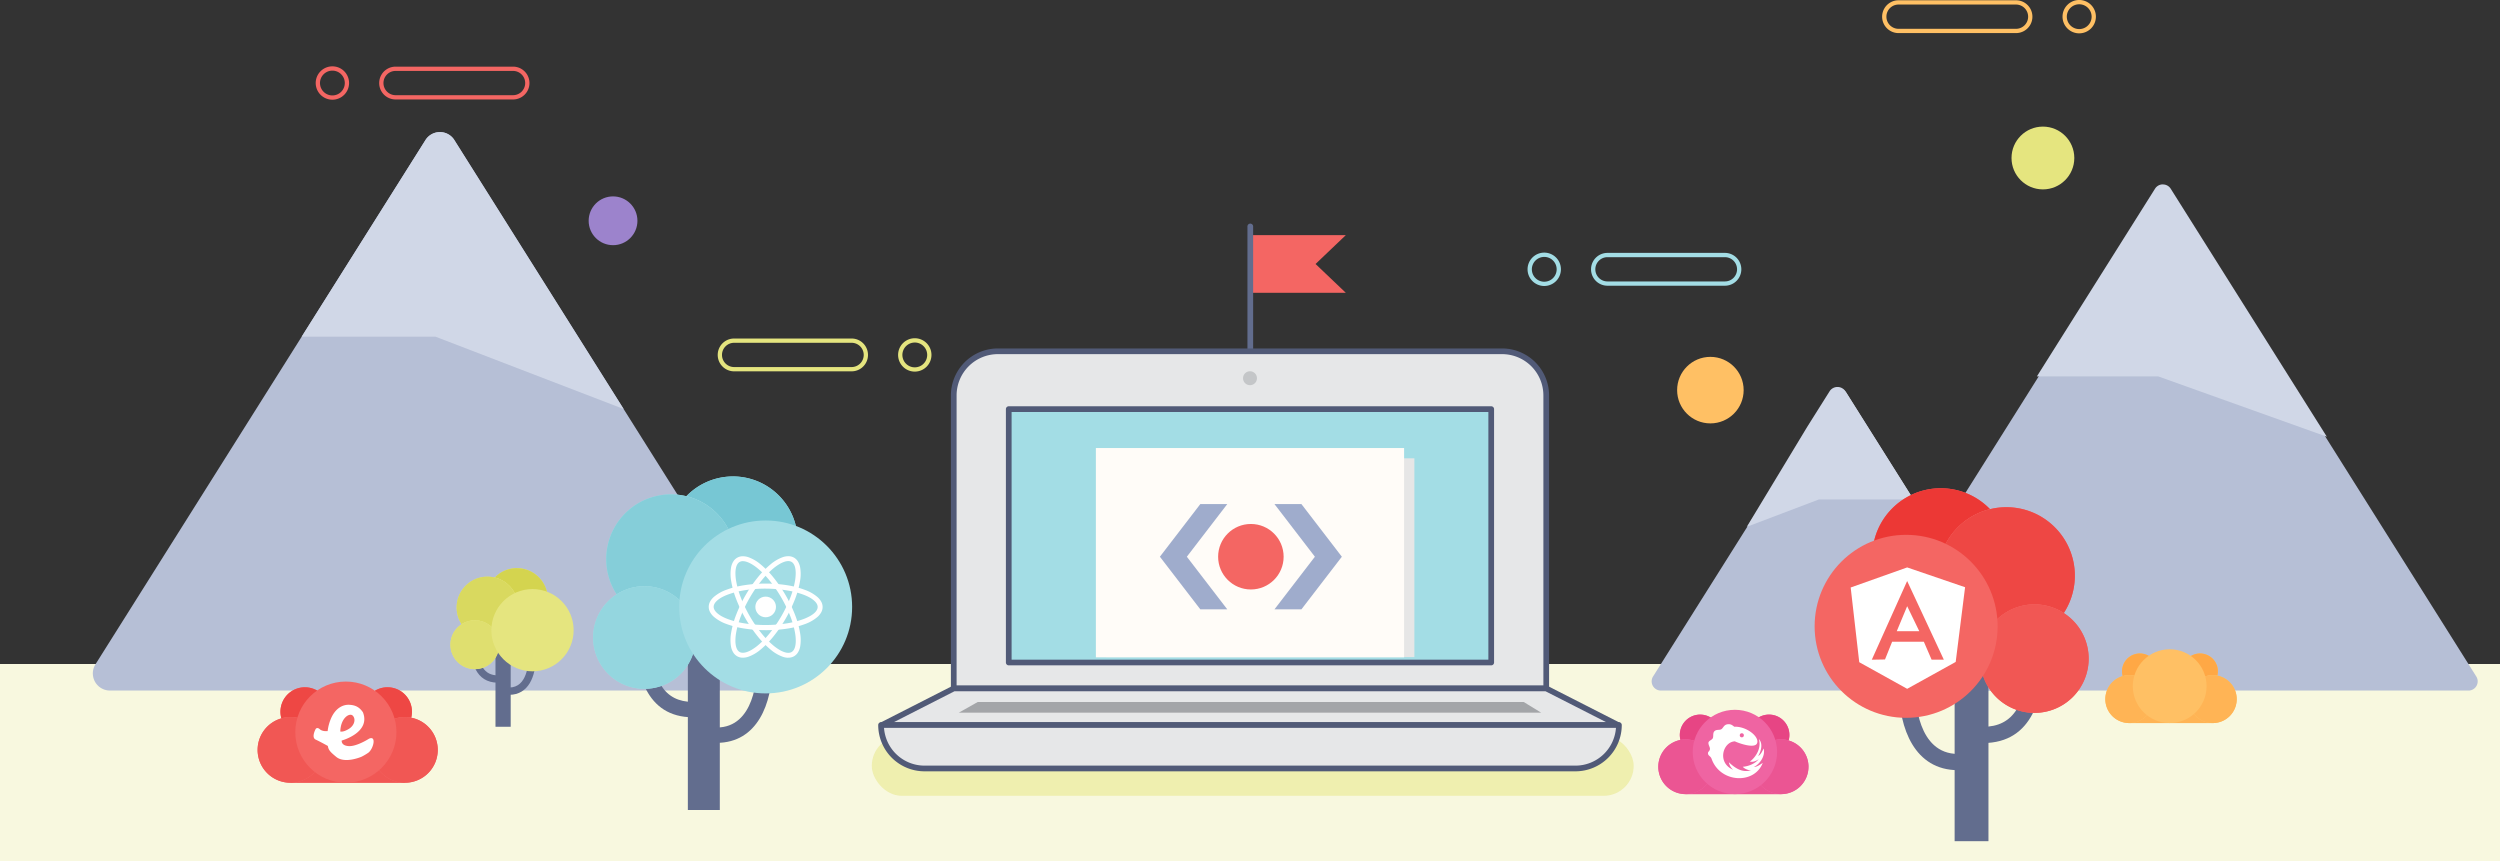 <svg xmlns="http://www.w3.org/2000/svg" viewBox="0 0 1751.91 603.35"><rect x="0" y="0" width="1751.91" height="603.35" fill="#333333" stroke="none"/><defs><style>.cls-1{isolation:isolate;}.cls-2{fill:#f8f8df;}.cls-3{fill:#a3dde5;}.cls-4{fill:#f46663;}.cls-5{fill:#ffc064;}.cls-6{fill:#e5e57f;}.cls-7{fill:#9c83cc;}.cls-8{fill:#b6bfd6;}.cls-9{fill:#d0d7e7;}.cls-10{fill:#dadfea;}.cls-11{fill:#ef64a2;}.cls-12{fill:#eb5593;}.cls-13{fill:#e74584;}.cls-14{fill:#fff;}.cls-15{fill:#f15754;}.cls-16{fill:#ee4744;}.cls-17{fill:#626d8e;}.cls-18{fill:#d4d44f;}.cls-19{fill:#d9d95f;}.cls-20{fill:#dfdf6f;}.cls-21{fill:#ffb455;}.cls-22{fill:#ffa845;}.cls-23{fill:#ec3835;}.cls-24{fill:#77c7d4;}.cls-25{fill:#85ced9;}.cls-26{fill:#94d6df;}.cls-27{opacity:0.5;}.cls-27,.cls-32{mix-blend-mode:multiply;}.cls-28{fill:#e6e7e8;}.cls-29{fill:#515a77;}.cls-30{fill:#a3a5a8;}.cls-31{fill:#c4c6c8;}.cls-33{fill:#e6e6e6;}.cls-34{fill:#fffcf8;}.cls-35{fill:#9faccc;}</style></defs><title>This-Dot-Labs-Header</title><g class="cls-1"><g id="Labs"><polyline id="Base" class="cls-2" points="1751.91 465.32 0 465.32 0 603.35 1751.91 603.35 1751.91 465.32"/><g id="Background"><path class="cls-3" d="M1083,408.71A11.69,11.69,0,1,1,1094.68,397,11.7,11.7,0,0,1,1083,408.71Zm0-20.37a8.69,8.69,0,1,0,8.69,8.69A8.7,8.7,0,0,0,1083,388.33Z" transform="translate(-0.84 -208.3)"/><path class="cls-3" d="M1209.6,408.52h-82.31a11.5,11.5,0,0,1,0-23h82.31A11.5,11.5,0,0,1,1209.6,408.52Zm-82.31-20a8.5,8.5,0,0,0,0,17h82.31a8.5,8.5,0,0,0,0-17h-82.31Z" transform="translate(-0.84 -208.3)"/><path class="cls-4" d="M233.77,278.17a11.69,11.69,0,1,1,11.69-11.69A11.7,11.7,0,0,1,233.77,278.17Zm0-20.37a8.69,8.69,0,1,0,8.69,8.69A8.7,8.7,0,0,0,233.77,257.8Z" transform="translate(-0.84 -208.3)"/><path class="cls-4" d="M360.37,278H278.06a11.5,11.5,0,1,1,0-23h82.31A11.5,11.5,0,0,1,360.37,278Zm-82.31-20a8.5,8.5,0,0,0,0,17h82.31a8.5,8.5,0,0,0,0-17H278.06Z" transform="translate(-0.84 -208.3)"/><path class="cls-5" d="M1457.88,231.67A11.69,11.69,0,1,1,1469.57,220,11.7,11.7,0,0,1,1457.88,231.67Zm0-20.37a8.69,8.69,0,1,0,8.69,8.69A8.7,8.7,0,0,0,1457.88,211.3Z" transform="translate(-0.84 -208.3)"/><path class="cls-5" d="M1413.58,231.49h-82.31a11.5,11.5,0,0,1,0-23h82.31A11.5,11.5,0,0,1,1413.58,231.49Zm-82.31-20a8.5,8.5,0,0,0,0,17h82.31a8.5,8.5,0,0,0,0-17h-82.31Z" transform="translate(-0.84 -208.3)"/><path class="cls-6" d="M641.89,468.71A11.69,11.69,0,1,1,653.58,457,11.7,11.7,0,0,1,641.89,468.71Zm0-20.37a8.69,8.69,0,1,0,8.69,8.69A8.7,8.7,0,0,0,641.89,448.33Z" transform="translate(-0.84 -208.3)"/><path class="cls-6" d="M597.6,468.52H515.29a11.5,11.5,0,0,1,0-23H597.6A11.5,11.5,0,0,1,597.6,468.52Zm-82.31-20a8.5,8.5,0,0,0,0,17H597.6a8.5,8.5,0,0,0,0-17H515.29Z" transform="translate(-0.84 -208.3)"/><circle class="cls-6" cx="1431.6" cy="110.72" r="22"/><circle class="cls-5" cx="1198.58" cy="273.39" r="23.31"/><circle class="cls-7" cx="429.6" cy="154.72" r="17.09"/><path class="cls-8" d="M319.22,306.44L550.48,673.87a12,12,0,0,1-10.13,18.34H77.84a12,12,0,0,1-10.13-18.34L299,306.44a12,12,0,0,1,20.25,0" transform="translate(-0.84 -208.3)"/><path class="cls-9" d="M309.09,300.85A11.87,11.87,0,0,0,299,306.44L212.24,444.23H306l131.86,50.69L319.22,306.44a11.87,11.87,0,0,0-10.13-5.59" transform="translate(-0.84 -208.3)"/><path class="cls-8" d="M1294.64,484.49l124.52,197.84a6.44,6.44,0,0,1-5.45,9.88h-249a6.44,6.44,0,0,1-5.45-9.88l124.52-197.84a6.44,6.44,0,0,1,10.91,0" transform="translate(-0.84 -208.3)"/><path class="cls-10" d="M1289.19,480.48a6.39,6.39,0,0,0-5.45,3l-15.23,25.2,15.23-24.2a6.44,6.44,0,0,1,10.91,0l46.7,74.19H1342l-47.32-75.19a6.39,6.39,0,0,0-5.45-3" transform="translate(-0.84 -208.3)"/><path class="cls-9" d="M1288.49,479.48a6.53,6.53,0,0,0-5.57,3.07l-15.55,24.71-42.43,70.2,50.52-19.17h66.26l-47.67-75.74a6.52,6.52,0,0,0-5.57-3.07" transform="translate(-0.84 -208.3)"/><path class="cls-8" d="M1522.12,342.26l214,340.08a6.44,6.44,0,0,1-5.45,9.88H1302.63a6.44,6.44,0,0,1-5.45-9.88l214-340.08a6.44,6.44,0,0,1,10.91,0" transform="translate(-0.84 -208.3)"/><path class="cls-9" d="M1516.53,337.51a6.46,6.46,0,0,0-5.51,3l-82.8,131.55h85l118.18,42.27L1522,340.55a6.46,6.46,0,0,0-5.51-3" transform="translate(-0.84 -208.3)"/><polyline class="cls-11" points="1248.13 556.5 1181.24 556.5 1181.24 526.85 1248.13 526.85 1248.13 556.5"/><path class="cls-12" d="M1232.52,735.15h-32.27a14.26,14.26,0,0,1-1.56.92,19.07,19.07,0,0,1,2.56,9.57h0a19.17,19.17,0,0,1-19.17,19.16H1249a19.17,19.17,0,0,1-19.17-19.16h0a19.07,19.07,0,0,1,3-10.3l-0.28-.19" transform="translate(-0.84 -208.3)"/><path class="cls-11" d="M1206.54,723.33a14.27,14.27,0,1,1-14.27-14.27,14.27,14.27,0,0,1,14.27,14.27" transform="translate(-0.84 -208.3)"/><path class="cls-13" d="M1192.26,709.06a14.28,14.28,0,0,0-13.84,17.76,19.21,19.21,0,0,1,20.27,9.25,14.27,14.27,0,0,0-6.43-27" transform="translate(-0.84 -208.3)"/><path class="cls-11" d="M1254.78,723.33a14.27,14.27,0,1,1-14.27-14.27,14.27,14.27,0,0,1,14.27,14.27" transform="translate(-0.84 -208.3)"/><path class="cls-13" d="M1240.51,709.06a14.27,14.27,0,0,0-7.71,26.28,19.21,19.21,0,0,1,21.45-8.13,14.28,14.28,0,0,0-13.74-18.15" transform="translate(-0.84 -208.3)"/><path class="cls-11" d="M1268.14,745.63A19.17,19.17,0,1,1,1249,726.47a19.17,19.17,0,0,1,19.17,19.16" transform="translate(-0.84 -208.3)"/><path class="cls-12" d="M1249,726.47a19.16,19.16,0,1,0,19.17,19.16A19.17,19.17,0,0,0,1249,726.47" transform="translate(-0.84 -208.3)"/><path class="cls-11" d="M1201.25,745.63a19.17,19.17,0,1,1-19.17-19.16,19.17,19.17,0,0,1,19.17,19.16" transform="translate(-0.84 -208.3)"/><path class="cls-12" d="M1182.08,726.47a19.16,19.16,0,1,0,19.17,19.16,19.17,19.17,0,0,0-19.17-19.16" transform="translate(-0.84 -208.3)"/><ellipse class="cls-11" cx="1215.76" cy="526.95" rx="29.56" ry="29.55"/><path class="cls-14" d="M1232.07,729.28c2.07-4.41-7-12.06-15.91-11.72-1.12-.78-2.3-2.18-5-1.67-2.4.45-2.77,2.7-4.13,3.46s-3.45-.09-4.86,1.45c-1.17,1.28-.45,3.46-1.06,4.8s-3.18,1.79-3.07,3.46,1.17,2.85,1.06,4.13c-0.16,1.78-1.55,1.63-1.34,3.24s1.82,1.67,2.51,3.63c6,17,30.09,18.06,35.84,2.85-3.82,2.57-4.91,2.79-6.25,2.9,3.85-1.84,8.29-7.45,6.87-13-0.75,1.59-2.09,4.6-3.85,5.19,1.9-2.82,3.68-8.54.5-11.81,2.51,8.37-5.14,15.29-6.36,15.74,1.09,0.33,3.35.5,6.28-1.67-2.6,3.35-7.54,5.11-11.14,5.36,0.67,1.09,3.35,2.43,5.8,2.62-3.29.47-7.9,1.65-15.6-5.8a9.1,9.1,0,0,0,3,5.27c-11.42-4.8-7.28-19.51,1.2-19.9C1219.57,729.22,1230.32,733,1232.07,729.28Z" transform="translate(-0.84 -208.3)"/><circle class="cls-11" cx="1220.6" cy="515.27" r="1.45"/><polyline class="cls-4" points="203.52 548.5 283.76 548.5 283.76 512.93 203.52 512.93 203.52 548.5"/><path class="cls-15" d="M262.8,721.23H224.1l-0.34.22a22.87,22.87,0,0,1,3.6,12.35h0a23,23,0,0,1-23,23H284.6a23,23,0,0,1-23-23h0a22.88,22.88,0,0,1,3.07-11.48,17,17,0,0,1-1.87-1.1" transform="translate(-0.84 -208.3)"/><path class="cls-4" d="M255.27,707a17.12,17.12,0,1,0,17.12-17.11A17.12,17.12,0,0,0,255.27,707" transform="translate(-0.84 -208.3)"/><path class="cls-16" d="M272.39,689.93a17.11,17.11,0,0,0-7.71,32.4A23,23,0,0,1,289,711.23a17.13,17.13,0,0,0-16.6-21.3" transform="translate(-0.84 -208.3)"/><path class="cls-4" d="M197.39,707a17.12,17.12,0,1,0,17.12-17.11A17.12,17.12,0,0,0,197.39,707" transform="translate(-0.84 -208.3)"/><path class="cls-16" d="M214.51,689.93A17.13,17.13,0,0,0,198,711.7a23,23,0,0,1,25.73,9.76,17.11,17.11,0,0,0-9.24-31.52" transform="translate(-0.84 -208.3)"/><path class="cls-4" d="M181.36,733.81a23,23,0,1,0,23-23,23,23,0,0,0-23,23" transform="translate(-0.84 -208.3)"/><path class="cls-15" d="M204.36,710.82a23,23,0,1,0,23,23,23,23,0,0,0-23-23" transform="translate(-0.84 -208.3)"/><path class="cls-4" d="M261.61,733.81a23,23,0,1,0,23-23,23,23,0,0,0-23,23" transform="translate(-0.84 -208.3)"/><path class="cls-15" d="M284.6,710.82a23,23,0,1,0,23,23,23,23,0,0,0-23-23" transform="translate(-0.84 -208.3)"/><circle class="cls-4" cx="242.37" cy="513.05" r="35.44"/><path class="cls-14" d="M259.37,726s-8.5,5.46-14.08,5.15-5-3.9-5-3.9,20.47-5.55,14.89-19.78c-2.51-3.74-5.42-5.06-9.55-5.28s-9.32,1.93-12.64,9.14a31.72,31.72,0,0,0-2.55,9.29h0s-3.52.48-5.46-1.28-2.91-.21-2.91-0.21-3.31,5.94,0,7.47,8.51,4.44,8.51,4.44h0c0.47,3,1.86,4.32,5.9,7.67,6.07,5,17.72-.12,17.72-0.12a41.85,41.85,0,0,0,4.77-2.82C262.65,732.93,264.79,723.37,259.37,726Zm-20.06-5.07c0.24-9.61,6.55-13.37,8.74-11.11s1.38,6.73-2.75,9.27S239.3,720.91,239.3,720.91Z" transform="translate(-0.84 -208.3)"/><polyline class="cls-17" points="347.22 509.29 357.88 509.29 357.88 441.73 347.22 441.73 347.22 509.29"/><path class="cls-17" d="M357.65,695.21c13.69,0,18.57-13.24,18.57-25.63h-5.12c0,3.43-.65,20.51-13.45,20.51v5.11Z" transform="translate(-0.84 -208.3)"/><path class="cls-17" d="M349.79,686.69v-5.11c-9.61,0-14.09-7.18-14.09-22.59h-5.11c0,12.64,3.33,27.71,19.2,27.71" transform="translate(-0.84 -208.3)"/><path class="cls-6" d="M341.52,628a21.57,21.57,0,1,0,21.57-21.57A21.57,21.57,0,0,0,341.52,628" transform="translate(-0.84 -208.3)"/><path class="cls-18" d="M363.1,606.43A21.51,21.51,0,0,0,347.58,613,21.58,21.58,0,0,1,364,634h0a21.5,21.5,0,0,1-6.05,15,21.58,21.58,0,1,0,5.16-42.53" transform="translate(-0.84 -208.3)"/><path class="cls-6" d="M320.85,634a21.57,21.57,0,1,0,21.57-21.57A21.57,21.57,0,0,0,320.85,634" transform="translate(-0.84 -208.3)"/><path class="cls-19" d="M342.42,612.4a21.58,21.58,0,0,0-18.09,33.33,17.11,17.11,0,0,1,25.33,8.57,21.57,21.57,0,0,0-7.25-41.9" transform="translate(-0.84 -208.3)"/><path class="cls-6" d="M316.49,660.11a17.1,17.1,0,1,0,17.1-17.1,17.1,17.1,0,0,0-17.1,17.1" transform="translate(-0.84 -208.3)"/><path class="cls-20" d="M333.59,643a17.1,17.1,0,1,0,17.1,17.1,17.1,17.1,0,0,0-17.1-17.1" transform="translate(-0.84 -208.3)"/><circle class="cls-6" cx="373.16" cy="441.62" r="28.82"/><polyline class="cls-5" points="1492.11 506.69 1550.63 506.69 1550.63 480.75 1492.11 480.75 1492.11 506.69"/><path class="cls-21" d="M1535.57,689.05h-28.23l-0.25.16a16.68,16.68,0,0,1,2.62,9h0A16.77,16.77,0,0,1,1492.95,715h58.53a16.77,16.77,0,0,1-16.77-16.77h0a16.69,16.69,0,0,1,2.24-8.37,12.52,12.52,0,0,1-1.36-.8" transform="translate(-0.84 -208.3)"/><path class="cls-5" d="M1530.08,678.71a12.49,12.49,0,1,0,12.49-12.48,12.49,12.49,0,0,0-12.49,12.48" transform="translate(-0.84 -208.3)"/><path class="cls-22" d="M1542.56,666.23a12.48,12.48,0,0,0-5.63,23.63,16.8,16.8,0,0,1,17.74-8.09,12.49,12.49,0,0,0-12.11-15.54" transform="translate(-0.84 -208.3)"/><path class="cls-5" d="M1487.87,678.71a12.49,12.49,0,1,0,12.49-12.48,12.49,12.49,0,0,0-12.49,12.48" transform="translate(-0.84 -208.3)"/><path class="cls-22" d="M1500.35,666.23a12.49,12.49,0,0,0-12,15.88,16.8,16.8,0,0,1,18.76,7.12,12.48,12.48,0,0,0-6.74-23" transform="translate(-0.84 -208.3)"/><path class="cls-5" d="M1476.18,698.23a16.77,16.77,0,1,0,16.77-16.77,16.77,16.77,0,0,0-16.77,16.77" transform="translate(-0.84 -208.3)"/><path class="cls-21" d="M1492.95,681.46a16.77,16.77,0,1,0,16.77,16.77,16.77,16.77,0,0,0-16.77-16.77" transform="translate(-0.84 -208.3)"/><path class="cls-5" d="M1534.7,698.23a16.77,16.77,0,1,0,16.77-16.77,16.77,16.77,0,0,0-16.77,16.77" transform="translate(-0.84 -208.3)"/><path class="cls-21" d="M1551.48,681.46a16.77,16.77,0,1,0,16.77,16.77,16.77,16.77,0,0,0-16.77-16.77" transform="translate(-0.84 -208.3)"/><circle class="cls-5" cx="1520.44" cy="480.84" r="25.85"/><polyline class="cls-17" points="1393.44 589.47 1369.73 589.47 1369.73 439.16 1393.44 439.16 1393.44 589.47"/><path class="cls-17" d="M1372.94,748c-30.46,0-41.31-29.45-41.31-57H1343c0,7.62,1.44,45.63,29.93,45.63V748Z" transform="translate(-0.84 -208.3)"/><path class="cls-17" d="M1390.44,729V717.63c21.39,0,31.35-16,31.35-50.26h11.38c0,28.12-7.41,61.64-42.73,61.64" transform="translate(-0.84 -208.3)"/><path class="cls-4" d="M1408.83,598.45a48,48,0,1,1-48-48,48,48,0,0,1,48,48" transform="translate(-0.84 -208.3)"/><path class="cls-23" d="M1360.84,550.45a48,48,0,1,0,11.47,94.61,47.84,47.84,0,0,1-13.47-33.34h0a48,48,0,0,1,36.53-46.62,47.86,47.86,0,0,0-34.52-14.65" transform="translate(-0.84 -208.3)"/><path class="cls-4" d="M1454.83,611.72a48,48,0,1,1-48-48,48,48,0,0,1,48,48" transform="translate(-0.84 -208.3)"/><path class="cls-16" d="M1406.83,563.73a48,48,0,0,0-16.12,93.22,38.06,38.06,0,0,1,56.36-19.06,48,48,0,0,0-40.24-74.16" transform="translate(-0.84 -208.3)"/><path class="cls-4" d="M1464.53,669.88a38,38,0,1,1-38-38,38,38,0,0,1,38,38" transform="translate(-0.84 -208.3)"/><path class="cls-15" d="M1426.49,631.84a38,38,0,1,0,38,38,38,38,0,0,0-38-38" transform="translate(-0.84 -208.3)"/><circle class="cls-4" cx="1335.74" cy="438.91" r="64.12"/><polygon class="cls-14" points="1329.19 442.3 1344.95 442.3 1336.48 424.8 1329.19 442.3"/><path class="cls-14" d="M1337.32,605.93h0L1297.73,620l6,52.35L1337.32,691l34-18.84,6.58-52.35Zm17.11,64.63L1349,658h-22.22l-5,12.43-9.25.17,24.77-55.15L1363,670.56h-8.57Z" transform="translate(-0.84 -208.3)"/><polyline class="cls-17" points="482.02 567.62 504.42 567.62 504.42 425.57 482.02 425.57 482.02 567.62"/><path class="cls-17" d="M503,728.87c28.78,0,39-27.83,39-53.88H531.31c0,7.2-1.37,43.13-28.28,43.13v10.76Z" transform="translate(-0.84 -208.3)"/><path class="cls-17" d="M486.49,710.94V700.19c-20.21,0-29.62-15.09-29.62-47.5H446.11c0,26.58,7,58.26,40.38,58.26" transform="translate(-0.84 -208.3)"/><path class="cls-3" d="M469.11,587.55a45.36,45.36,0,1,0,45.36-45.36,45.36,45.36,0,0,0-45.36,45.36" transform="translate(-0.84 -208.3)"/><path class="cls-24" d="M514.47,542.19A45.22,45.22,0,0,0,481.84,556a45.38,45.38,0,0,1,34.52,44.06h0a45.21,45.21,0,0,1-12.73,31.51,45.36,45.36,0,1,0,10.84-89.41" transform="translate(-0.84 -208.3)"/><path class="cls-3" d="M425.64,600.1A45.36,45.36,0,1,0,471,554.74a45.36,45.36,0,0,0-45.36,45.36" transform="translate(-0.84 -208.3)"/><path class="cls-25" d="M471,554.74a45.37,45.37,0,0,0-38,70.09,36,36,0,0,1,53.27,18A45.36,45.36,0,0,0,471,554.74" transform="translate(-0.84 -208.3)"/><path class="cls-3" d="M416.47,655.06a35.95,35.95,0,1,0,35.95-35.95,35.95,35.95,0,0,0-35.95,35.95" transform="translate(-0.84 -208.3)"/><path class="cls-26" d="M452.42,619.11a35.95,35.95,0,1,0,35.95,35.95,35.95,35.95,0,0,0-35.95-35.95" transform="translate(-0.84 -208.3)"/><circle class="cls-3" cx="536.55" cy="425.33" r="60.59"/><circle class="cls-14" cx="536.55" cy="425.32" r="7.23"/><path class="cls-14" d="M521.42,669.19h-0.29a7.66,7.66,0,0,1-6.5-3.75,12,12,0,0,1-1.48-3.84,27.84,27.84,0,0,1,.07-10,63.72,63.72,0,0,1,3.46-12.41,98.78,98.78,0,0,1,15.13-26.21,63.74,63.74,0,0,1,9-9.2,27.84,27.84,0,0,1,8.65-5.07,12,12,0,0,1,4.07-.64,7.66,7.66,0,0,1,6.5,3.75,12,12,0,0,1,1.48,3.84,27.84,27.84,0,0,1-.07,10A63.73,63.73,0,0,1,558,628.06a98.78,98.78,0,0,1-15.13,26.21,63.72,63.72,0,0,1-9,9.2,27.84,27.84,0,0,1-8.65,5.07A12.31,12.31,0,0,1,521.42,669.19Zm31.83-67.7a8.84,8.84,0,0,0-2.7.48,18.07,18.07,0,0,0-3.55,1.66,32.92,32.92,0,0,0-4,2.81,60.26,60.26,0,0,0-8.52,8.7,95.32,95.32,0,0,0-14.58,25.25,60.28,60.28,0,0,0-3.27,11.72,32.92,32.92,0,0,0-.44,4.86,18.07,18.07,0,0,0,.34,3.91c0.45,2.12,1.32,3.56,2.58,4.29s2.94,0.76,5,.09a18.1,18.1,0,0,0,3.55-1.66,32.91,32.91,0,0,0,4-2.81,60.28,60.28,0,0,0,8.52-8.7,95.32,95.32,0,0,0,14.58-25.25A60.28,60.28,0,0,0,558,615.11a32.92,32.92,0,0,0,.44-4.86,18.07,18.07,0,0,0-.34-3.91c-0.45-2.12-1.32-3.57-2.58-4.29A4.54,4.54,0,0,0,553.25,601.49Z" transform="translate(-0.84 -208.3)"/><path class="cls-14" d="M537.39,649.9a95.41,95.41,0,0,1-15.13-1.17,63.74,63.74,0,0,1-12.47-3.21,27.84,27.84,0,0,1-8.72-5,12,12,0,0,1-2.59-3.2,7.66,7.66,0,0,1,0-7.5,12,12,0,0,1,2.59-3.2,27.84,27.84,0,0,1,8.72-5,63.71,63.71,0,0,1,12.47-3.21,98.76,98.76,0,0,1,30.26,0A63.71,63.71,0,0,1,565,621.71a27.84,27.84,0,0,1,8.72,5,12,12,0,0,1,2.59,3.2,7.66,7.66,0,0,1,0,7.5,12,12,0,0,1-2.59,3.2,27.84,27.84,0,0,1-8.72,5,63.74,63.74,0,0,1-12.47,3.21A95.41,95.41,0,0,1,537.39,649.9Zm0-29.11a92,92,0,0,0-14.58,1.12,60.3,60.3,0,0,0-11.79,3,33,33,0,0,0-4.43,2,18.09,18.09,0,0,0-3.21,2.25c-1.61,1.45-2.43,2.93-2.43,4.38s0.82,2.93,2.43,4.38a18.06,18.06,0,0,0,3.21,2.25,32.91,32.91,0,0,0,4.43,2,60.27,60.27,0,0,0,11.79,3,95.33,95.33,0,0,0,29.16,0,60.27,60.27,0,0,0,11.79-3,32.91,32.91,0,0,0,4.43-2A18.06,18.06,0,0,0,571.4,638c1.61-1.45,2.43-2.93,2.43-4.38s-0.82-2.93-2.43-4.38a18.09,18.09,0,0,0-3.21-2.25,33,33,0,0,0-4.43-2,60.3,60.3,0,0,0-11.79-3A91.94,91.94,0,0,0,537.39,620.8Z" transform="translate(-0.84 -208.3)"/><path class="cls-14" d="M553.27,669.24a12.29,12.29,0,0,1-3.77-.65,27.84,27.84,0,0,1-8.65-5.07,63.71,63.71,0,0,1-9-9.2,98.78,98.78,0,0,1-15.13-26.21,63.71,63.71,0,0,1-3.46-12.41,27.83,27.83,0,0,1-.07-10,12,12,0,0,1,1.48-3.84,7.66,7.66,0,0,1,6.5-3.75,12.06,12.06,0,0,1,4.07.64,27.83,27.83,0,0,1,8.65,5.07,63.71,63.71,0,0,1,9,9.2A98.78,98.78,0,0,1,558,639.2a63.73,63.73,0,0,1,3.46,12.41,27.84,27.84,0,0,1,.07,10,12,12,0,0,1-1.48,3.84,7.88,7.88,0,0,1-2.76,2.73l-0.86-1.5,0.86,1.5a7.87,7.87,0,0,1-3.74,1h-0.29Zm-31.83-67.7a4.54,4.54,0,0,0-2.31.57c-1.26.73-2.13,2.17-2.58,4.29a18.08,18.08,0,0,0-.34,3.91,32.92,32.92,0,0,0,.44,4.86,60.29,60.29,0,0,0,3.27,11.72,95.34,95.34,0,0,0,14.58,25.25,60.29,60.29,0,0,0,8.52,8.7,33,33,0,0,0,4,2.81,18.07,18.07,0,0,0,3.55,1.66c2.06,0.67,3.75.64,5-.09s2.13-2.17,2.58-4.29a18.08,18.08,0,0,0,.34-3.91,32.92,32.92,0,0,0-.44-4.85,60.27,60.27,0,0,0-3.27-11.72,95.32,95.32,0,0,0-14.58-25.25,60.3,60.3,0,0,0-8.52-8.7,32.85,32.85,0,0,0-4-2.81,18.07,18.07,0,0,0-3.55-1.66A8.84,8.84,0,0,0,521.45,601.54Z" transform="translate(-0.84 -208.3)"/></g><g id="Laptop"><g class="cls-27"><rect class="cls-6" x="610.92" y="515.67" width="533.91" height="42" rx="21" ry="21"/></g><polygon class="cls-4" points="943.09 164.79 875.49 164.79 875.49 205.18 943.09 205.18 921.89 184.99 943.09 164.79"/><path class="cls-17" d="M877,466a2,2,0,0,1-2-2v-97a2,2,0,1,1,4,0v97A2,2,0,0,1,877,466Z" transform="translate(-0.84 -208.3)"/><g id="_Group_" data-name="&lt;Group&gt;"><g id="_Group_2" data-name="&lt;Group&gt;"><path class="cls-28" d="M699.26,246.17h353.38a30.91,30.91,0,0,1,30.91,30.91V482.43a0,0,0,0,1,0,0H668.35a0,0,0,0,1,0,0V277.08A30.91,30.91,0,0,1,699.26,246.17Z"/><path class="cls-29" d="M1084.39,692.73H669.19a2,2,0,0,1-2-2V485.38a33,33,0,0,1,32.91-32.91h353.38a33,33,0,0,1,32.91,32.91V690.73A2,2,0,0,1,1084.39,692.73Zm-413.2-4h411.2V485.38a28.94,28.94,0,0,0-28.91-28.91H700.1a28.94,28.94,0,0,0-28.91,28.91V688.73Z" transform="translate(-0.84 -208.3)"/></g><g id="_Group_3" data-name="&lt;Group&gt;"><polygon class="cls-28" points="668.35 482.43 618.02 508.08 1133.88 508.08 1083.55 482.43 668.35 482.43"/><path class="cls-29" d="M1134.72,718.38H618.86a2,2,0,0,1-.91-3.78l50.33-25.65a2,2,0,0,1,.91-0.22h415.2a2,2,0,0,1,.91.22l50.33,25.65A2,2,0,0,1,1134.72,718.38Zm-507.53-4h499.2l-42.48-21.65H669.67Z" transform="translate(-0.84 -208.3)"/></g><g id="_Group_4" data-name="&lt;Group&gt;"><path class="cls-28" d="M617.42,508.08h517.06a0,0,0,0,1,0,0v0A30.44,30.44,0,0,1,1104,538.52H647.86a30.44,30.44,0,0,1-30.44-30.44v0a0,0,0,0,1,0,0Z"/><path class="cls-29" d="M1104.88,748.82H648.7a32.48,32.48,0,0,1-32.44-32.44,2,2,0,0,1,2-2h517.06a2,2,0,0,1,2,2A32.48,32.48,0,0,1,1104.88,748.82ZM620.33,718.38a28.48,28.48,0,0,0,28.37,26.44h456.18a28.48,28.48,0,0,0,28.37-26.44H620.33Z" transform="translate(-0.84 -208.3)"/></g><g id="_Group_5" data-name="&lt;Group&gt;"><polygon class="cls-30" points="685.14 491.94 671.91 499.4 1079.98 499.4 1067.78 491.94 685.14 491.94"/></g><g id="_Group_6" data-name="&lt;Group&gt;"><rect class="cls-3" x="706.9" y="286.67" width="338.09" height="177.59"/><path class="cls-29" d="M1045.84,674.56H707.74a2,2,0,0,1-2-2V495a2,2,0,0,1,2-2h338.09a2,2,0,0,1,2,2V672.56A2,2,0,0,1,1045.84,674.56Zm-336.09-4h334.09V497H709.74V670.56Z" transform="translate(-0.84 -208.3)"/></g><g id="_Group_7" data-name="&lt;Group&gt;"><circle class="cls-31" cx="875.95" cy="265.04" r="4.89"/></g><g id="_Group_8" data-name="&lt;Group&gt;" class="cls-32"><rect class="cls-33" x="775.15" y="321.17" width="215.99" height="139.31"/></g><g id="_Group_9" data-name="&lt;Group&gt;"><rect class="cls-34" x="767.95" y="313.97" width="215.99" height="146.66"/></g></g><circle class="cls-4" cx="876.57" cy="390.13" r="22.95"/><polygon class="cls-35" points="911.99 353.24 893.1 353.24 921.43 390.13 893.1 427.01 911.99 427.01 940.32 390.13 911.99 353.24"/><polygon class="cls-35" points="841.14 353.24 860.03 353.24 831.7 390.13 860.03 427.01 841.14 427.01 812.81 390.13 841.14 353.24"/></g></g></g></svg>